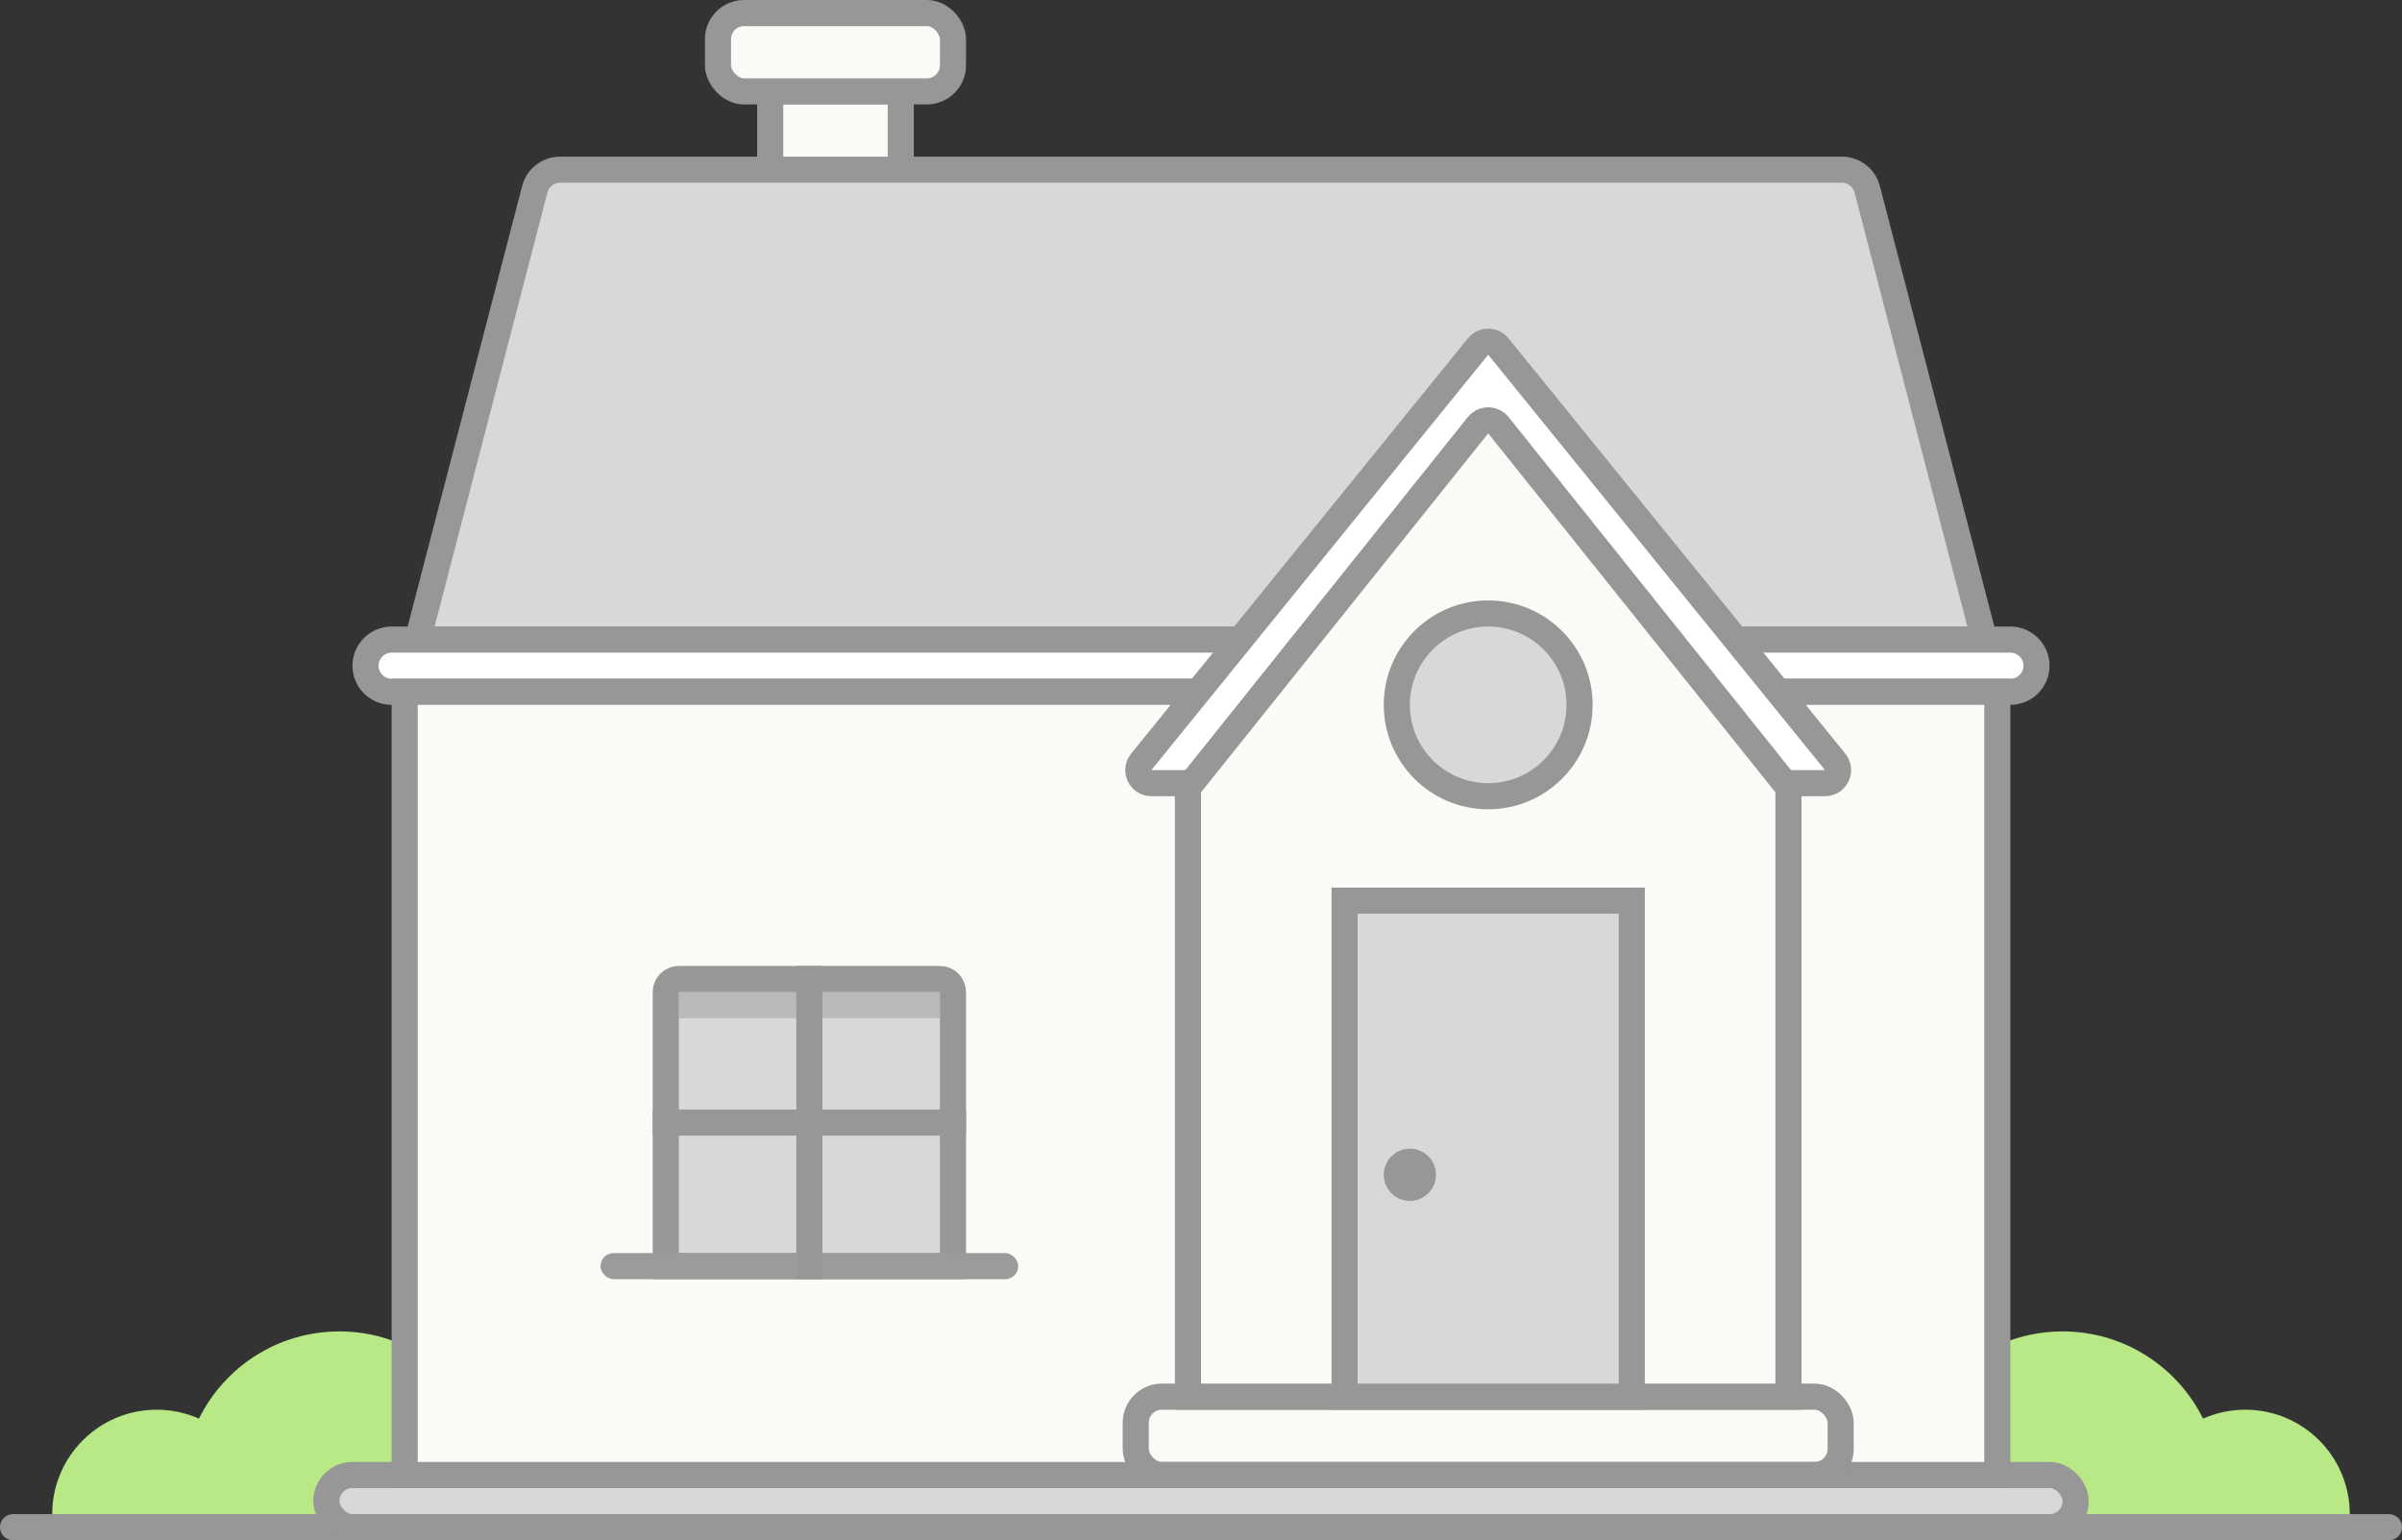 <?xml version="1.0" encoding="UTF-8"?>
<svg width="92px" height="59px" viewBox="0 0 92 59" version="1.1" xmlns="http://www.w3.org/2000/svg" xmlns:xlink="http://www.w3.org/1999/xlink">
    <rect x="0" y="0" width="92" height="59" fill="#333333" stroke="none"/>
    <!-- Generator: Sketch 52.6 (67491) - http://www.bohemiancoding.com/sketch -->
    <title>Small-House</title>
    <desc>Created with Sketch.</desc>
    <g id="Page-1" stroke="none" stroke-width="1" fill="none" fill-rule="evenodd">
        <g id="Small-House" transform="translate(-18, -35)">
            <g transform="translate(18, 35)">
                <g id="Bush" transform="translate(73, 51)" fill="#B8E986">
                    <path d="M0.341,8 C0.12,7.374 0,6.701 0,6 C0,2.686 2.686,0 6,0 C8.359,0 10.4,1.361 11.38,3.341 C11.875,3.122 12.424,3 13,3 C15.209,3 17,4.791 17,7 C17,7.345 16.956,7.68 16.874,8 L0.341,8 Z" id="Combined-Shape"></path>
                </g>
                <g id="Bush" transform="translate(10.5, 55) scale(-1, 1) translate(-10.5, -55) translate(2, 51)" fill="#B8E986">
                    <path d="M0.341,8 C0.12,7.374 0,6.701 0,6 C0,2.686 2.686,0 6,0 C8.359,0 10.4,1.361 11.38,3.341 C11.875,3.122 12.424,3 13,3 C15.209,3 17,4.791 17,7 C17,7.345 16.956,7.68 16.874,8 L0.341,8 Z" id="Combined-Shape"></path>
                </g>
                <g id="Chimney" transform="translate(27, 0)" fill="#FBFAF6" stroke="#979797">
                    <g>
                        <rect id="Rectangle-3" x="2.5" y="3.5" width="5" height="7"></rect>
                        <rect id="Rectangle-4" x="0.5" y="0.5" width="9" height="3" rx="1"></rect>
                    </g>
                </g>
                <g id="Roof" transform="translate(14, 6)" stroke="#979797">
                    <path d="M7.452,0.5 L56.548,0.5 C57.003,0.5 57.401,0.808 57.516,1.248 L62,18.5 L2,18.5 L6.484,1.248 C6.599,0.808 6.997,0.5 7.452,0.5 Z" id="Rectangle" fill="#D8D8D8"></path>
                    <path d="M1,18.5 L63,18.5 C63.552,18.5 64,18.948 64,19.5 L64,19.5 C64,20.052 63.552,20.5 63,20.5 L1,20.5 C0.448,20.5 6.76353751e-17,20.052 0,19.5 L0,19.5 C-6.76353751e-17,18.948 0.448,18.5 1,18.5 Z" id="Rectangle-3" fill="#FFFFFF"></path>
                </g>
                <path d="M0.5,58 L91.5,58 C91.776,58 92,58.224 92,58.5 L92,58.5 C92,58.776 91.776,59 91.5,59 L0.5,59 C0.224,59 3.38176876e-17,58.776 0,58.5 L0,58.5 C-3.38176876e-17,58.224 0.224,58 0.5,58 Z" id="Ground" fill="#979797"></path>
                <rect id="Slab" stroke="#979797" fill="#D8D8D8" x="12.5" y="56.5" width="67" height="2" rx="1"></rect>
                <rect id="Body" stroke="#979797" fill="#FBFAF6" x="15.5" y="26.5" width="61" height="30"></rect>
                <g id="Window" transform="translate(23, 37)">
                    <g stroke-width="1" fill-rule="evenodd">
                        <path d="M2.5,11.5 L13.5,11.5 L13.5,1 C13.5,0.724 13.276,0.5 13,0.5 L3,0.5 C2.724,0.5 2.5,0.724 2.5,1 L2.5,11.5 Z" id="Rectangle-4" stroke="#979797" fill="#D8D8D8"></path>
                        <rect id="Rectangle-5" fill="#9B9B9B" x="0" y="11" width="16" height="1" rx="0.5"></rect>
                    </g>
                    <rect id="Shadow" fill-opacity="0.5" fill="#9B9B9B" fill-rule="evenodd" x="3" y="1" width="10" height="1"></rect>
                    <path d="M8,0.5 L8,11.5" id="Line" stroke="#979797" stroke-width="1" stroke-linecap="square"></path>
                    <path d="M13.5,6 L2.5,6" id="Line-Copy" stroke="#979797" stroke-width="1" stroke-linecap="square"></path>
                </g>
                <g id="Door" transform="translate(43, 12)">
                    <g>
                        <rect id="Stoop" stroke="#979797" x="0.5" y="41.5" width="27" height="3" rx="1"></rect>
                        <path d="M14.388,1.273 C14.367,1.246 14.342,1.221 14.315,1.199 C14.1,1.026 13.786,1.058 13.612,1.273 L0.71,17.185 C0.638,17.274 0.598,17.385 0.598,17.5 C0.598,17.776 0.822,18 1.098,18 L26.902,18 C27.016,18 27.128,17.961 27.217,17.888 C27.431,17.714 27.464,17.4 27.29,17.185 L14.388,1.273 Z" id="Roof" stroke="#979797" fill="#FFFFFF"></path>
                        <path d="M2.5,18.175 L2.5,41.5 L25.5,41.5 L25.5,18.175 L14.39,4.288 C14.367,4.26 14.341,4.233 14.312,4.21 C14.097,4.038 13.782,4.073 13.61,4.288 L2.5,18.175 Z" id="Combined-Shape" stroke="#979797" fill="#FBFAF6"></path>
                        <g transform="translate(8, 22)">
                            <rect id="Frame" stroke="#979797" fill="#D8D8D8" x="0.5" y="0.5" width="11" height="19"></rect>
                            <circle id="Handle" fill="#979797" cx="3" cy="11" r="1"></circle>
                        </g>
                        <circle id="Oval-Window" stroke="#979797" fill="#D8D8D8" cx="14" cy="15" r="3.5"></circle>
                    </g>
                </g>
            </g>
        </g>
    </g>
</svg>